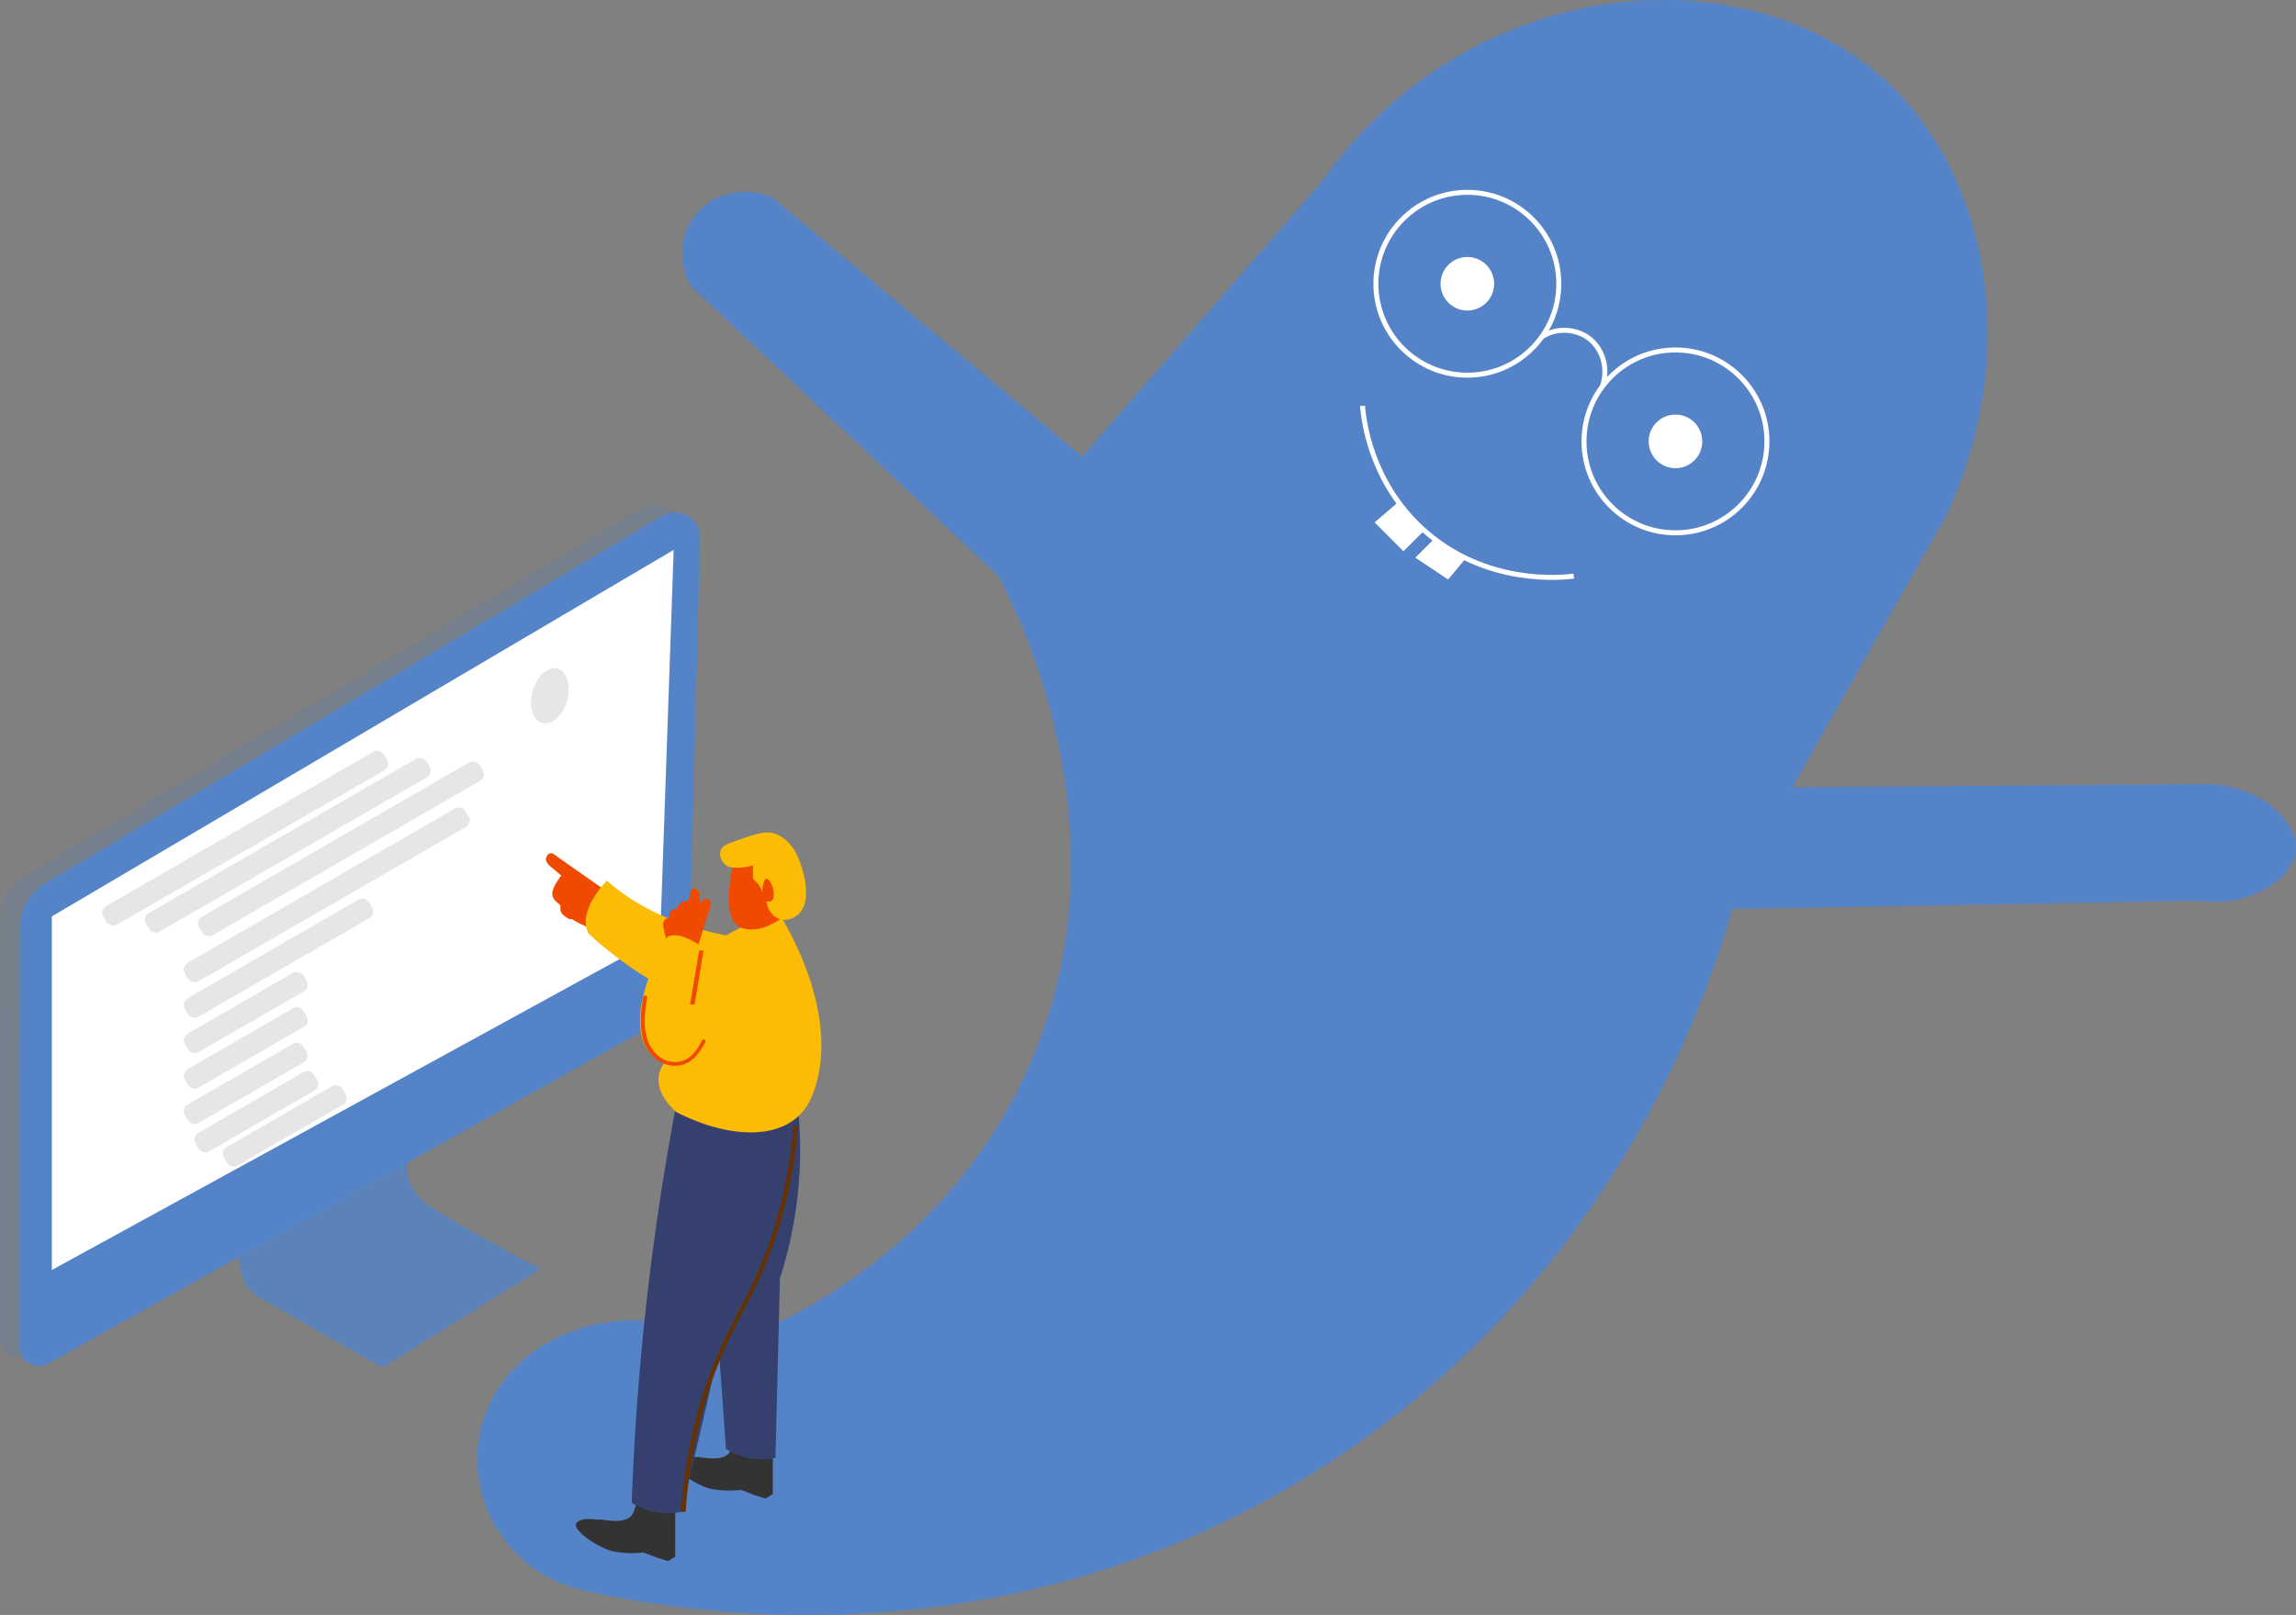 <svg xmlns="http://www.w3.org/2000/svg" viewBox="0 0 922.64 649.14"><rect x="0" y="0" width="922.64" height="649.14" fill="#808080" stroke="none"/><defs><style>.cls-1,.cls-7{fill:#5484c7;}.cls-2,.cls-4{fill:#fff;}.cls-3{fill:none;}.cls-3,.cls-4{stroke:#fff;stroke-miterlimit:10;stroke-width:2px;}.cls-5{fill:#333;}.cls-6{fill:#247efd;opacity:0.1;isolation:isolate;}.cls-7{opacity:0.81;}.cls-8{fill:#e6e6e6;}.cls-9{fill:#f04900;}.cls-10{fill:#35406e;}.cls-11{fill:#fdbc04;}.cls-12{fill:#653200;}</style></defs><title>Asset 2</title><g id="Layer_2" data-name="Layer 2"><g id="Layer_1-2" data-name="Layer 1"><path class="cls-1" d="M291.64,540.76c17.28-6.38,80.3-32,116-100,52.78-100.53-2.38-201.78-6.71-209.42L277.61,115c-5.06-9-4.56-20,1.27-27.88,6.93-9.39,20.21-12.78,31.68-7.6l124.3,104L531,73.19C589.43-10,699.28-19.88,756.6,31.37,800,70.14,812.34,143.11,781.94,207.51l-61.7,108.94,165.61-1.23c23-.1,37.69,15.75,36.75,26.61-.93,10.61-17.41,23.26-39.29,20.27L696,365.36c-7.47,27.18-45.27,153.31-174.37,230.4-115.91,69.21-232.88,55.6-287,43.63-32-7.06-51.06-40.8-39.38-71.4a52.39,52.39,0,0,1,3.41-7.23C214.65,532.58,256.5,520.78,291.64,540.76Z"/><circle class="cls-2" cx="589.65" cy="114.06" r="10.77"/><circle class="cls-3" cx="589.65" cy="114.06" r="36.75"/><circle class="cls-2" cx="673.28" cy="177.42" r="10.77"/><circle class="cls-3" cx="673.28" cy="177.42" r="36.75"/><path class="cls-3" d="M619.74,135.28a16.91,16.91,0,0,1,17.74,0c6.36,4.1,9.14,12.56,6.34,20.28"/><path class="cls-3" d="M547.52,163.16c.49,5.84,3.24,30.35,24.07,49.42,25.1,23,56.26,19.58,60.83,19"/><path class="cls-4" d="M562.72,202.44l-8.87,7.6L564,220.18l7.6-7.6"/><path class="cls-4" d="M576.66,217.65,570.32,224l11.41,7.61,6.33-7.61"/><path class="cls-5" d="M307.64,602.37l2.9-1.83v-32.6l-14.31-.51s-.28,13.91-3.66,17.08-11.75.89-12.57,1.17-6.45-1.36-9,1.24,8.57,10.12,14.47,11.49a38.07,38.07,0,0,0,12.28.46L303.3,601h0Z"/><path class="cls-5" d="M268.44,627.51l2.89-1.84V593.08L257,592.57s-.27,13.9-3.66,17.07-11.74.9-12.57,1.17-6.45-1.35-9,1.25,8.58,10.11,14.48,11.49a38.29,38.29,0,0,0,12.27.46l5.53,2.12Z"/><path class="cls-6" d="M.27,369.11,0,538.15a7.64,7.64,0,0,0,11.38,6.67L260.3,405.58a16.47,16.47,0,0,0,8.48-14l4.57-178.44a10.1,10.1,0,0,0-15.26-8.93L10.08,351.9A20.18,20.18,0,0,0,.27,369.11Z"/><path class="cls-7" d="M191.14,425.88,164,465.6s-3.67,10.89,8.83,19.31S217.29,510,217.29,510l-63.61,39.75L104.92,522s-21.67-8,2.86-52.89"/><path class="cls-1" d="M8.23,372.39,8,541.43a7.64,7.64,0,0,0,11.38,6.67L268.25,408.86a16.5,16.5,0,0,0,8.49-14l4.56-178.44A10.1,10.1,0,0,0,266,207.46L18,355.18A20.15,20.15,0,0,0,8.23,372.39Z"/><polygon class="cls-2" points="20.83 368.36 20.83 510.49 265.3 376.58 270.71 221.04 20.83 368.36"/><ellipse class="cls-8" cx="220.96" cy="279.69" rx="11.3" ry="7.2" transform="translate(-108.72 415.17) rotate(-74.03)"/><path class="cls-9" d="M254.37,366.78l-8.05-6a1.57,1.57,0,0,0-.75-1.28q-11.52-8-23-16.13a1.84,1.84,0,0,0-2.57.34,1.89,1.89,0,0,0-.32.67c-.81,1.39.22,2.84,1.52,3.92s2.91,2.4,4.38,3.67a1.79,1.79,0,0,0-.48.51c-1.17,1.83-3.13,4.43-3.15,6.72s1.83,3.43,3.26,4.67v.33c-.29,2.83,1,3.67,3.19,5a1.84,1.84,0,0,0,1.48.25,31.38,31.38,0,0,0,4.89,2.6l6.78,3.45c1.72.88,3-1.19,2.27-2.58,1.36.11,1.93-1.38,1.58-2.53a1.61,1.61,0,0,0,.38-.61v-.09l2.35,1.83c1.83,1.49,4.14-1.46,2.25-2.95l-1.66-1.32,3.42,2.57a1.9,1.9,0,1,0,2.24-3.08Z"/><path class="cls-10" d="M318.42,429.82a168.74,168.74,0,0,1-5,84q-.9,36.1-1.81,72.2a27.15,27.15,0,0,1-19.85-3.61q-3.61-49.74-7.24-99.5l7.07-45.51"/><path class="cls-11" d="M308.89,378.05c-1.14,0-39.23-1-65-24.06,0,0-12.33,12.1-7.32,21.35,0,0,36.49,35.15,64.32,28"/><path class="cls-10" d="M273.59,434.57c-5.71,28.73-10.7,60.06-14.32,93.73-2.86,26.64-4.57,52-5.42,75.81a27.19,27.19,0,0,0,19.86,3.61q10.34-41.94,19.85-86.64,9.93-46.8,17.75-91.28"/><path class="cls-11" d="M313.42,367.66l-7,2.11c-1.92.13-19.05,5.73-26.84,17.07a75,75,0,0,0-2.49,10.87c-.44,2.94-1.84,11.68-2.45,14.65-2.6,12.54-10.33,14-10,22.08.14,3.05,1.44,7.45,7.22,12.64,19.65,9.91,38.54,11,48.74,1.8,3-2.69,5.38-6.37,7.22-12.63C336,408.57,319.59,378.1,313.42,367.66Z"/><path class="cls-9" d="M295.46,343.72s-7.07,25.64,2.33,29.18,21.49-6.6,22.77-11.83S309.62,336,295.46,343.72Z"/><path class="cls-9" d="M284.68,366.39a4.9,4.9,0,0,0,.86-3.48,1.84,1.84,0,0,0-2.07-1.57,1.88,1.88,0,0,0-1.27.8l-.8,1.09c-.13-1.41-.28-2.82-.48-4.23a1.83,1.83,0,1,0-3.66.13c0,.44-.11.9-.15,1.34a7.06,7.06,0,0,0-.31,1.45c-2,.25-4.38,1-4.73,3.28v.14c-1.54,0-3,.61-3.09,2.44a6,6,0,0,0,0,1c-1.56.46-2.7,1.25-2.48,3.28a30,30,0,0,0,1.84,6.91,1.81,1.81,0,0,0,1.39,1c.22,1,.47,2,.75,2.93a2.74,2.74,0,0,0,3.67,1.27,2.78,2.78,0,0,0,1-.75,2.15,2.15,0,0,0,.55-.11,6.28,6.28,0,0,0,4.07-.18,1.47,1.47,0,0,0,.21-.39,1.84,1.84,0,0,0,.61-1.54V380h0Q282.65,373.26,284.68,366.39Z"/><path class="cls-11" d="M283.33,381.33c-.58.14-8.83-7.42-15.08-4.82,0,0-23.81,40.16-1.59,50.78,11,5.28,19.55-11,19.55-11l-6.32-12.49Z"/><path class="cls-11" d="M302.59,347.8v5.42c1.1,1.09,1.66,1.64,1.8,1.8a8.3,8.3,0,0,1,1.81,3.61c.26-2.45.76-5.27,1.8-5.41.74-.1,1.45,1.16,1.81,1.8,1.42,2.52,1.63,6.35,0,7.22a2.15,2.15,0,0,1-1.81,0c.47,3.53,2.58,6.36,5.42,7.22,3.69,1.13,6.94-1.56,7.22-1.8,5.75-4.93,2.29-16.45,1.81-18.05-1.19-3.94-3.5-11.61-10.84-14.44-3.84-1.49-8.56.18-18.05,3.61-1.33.48-3.24,1.22-3.92,3-.79,2,.29,4.73,2.12,6,1.33,1,2.76,1,4.88,1A18.94,18.94,0,0,0,302.59,347.8Z"/><path class="cls-12" d="M275.51,607.72c2.18-30.18,9.64-52.11,16.25-66.78,6.79-15.09,13.42-24.14,19.85-43.32a183.86,183.86,0,0,0,9-45.13h-1.81a183.76,183.76,0,0,1-9,45.13c-6.43,19.18-13.06,28.23-19.86,43.32-6.6,14.67-14.07,36.6-16.24,66.78Z"/><path class="cls-9" d="M282.12,418.2c-1.55,3-3.52,6.18-6.62,7.72a10.13,10.13,0,0,1-11.17-1.73c-6.58-5.67-5.59-15.45-4.28-23.07.17-1-1.31-1.39-1.54-.42-1.55,8.56-2.34,19.69,5.74,25.42a11.6,11.6,0,0,0,11,1.55c3.86-1.55,6.32-5.23,8.18-8.79C283.91,418.1,282.55,417.31,282.12,418.2Z"/><path class="cls-9" d="M282.73,382.1h-1.8q-1.8,10.83-3.61,21.66h1.8Q280.93,392.93,282.73,382.1Z"/><rect class="cls-8" x="33.42" y="332.61" width="130.24" height="8.62" rx="3.03" transform="translate(-155.26 94.41) rotate(-30)"/><rect class="cls-8" x="50.51" y="335.46" width="130.24" height="8.62" rx="3.03" transform="translate(-154.39 103.33) rotate(-30)"/><rect class="cls-8" x="71.88" y="336.88" width="130.24" height="8.62" rx="3.03" transform="translate(-152.24 114.21) rotate(-30)"/><rect class="cls-8" x="66.18" y="355.4" width="130.24" height="8.62" rx="3.03" transform="translate(-162.26 113.84) rotate(-30)"/><rect class="cls-8" x="69.18" y="380.84" width="85.43" height="8.62" rx="3.03" transform="translate(-177.59 107.55) rotate(-30)"/><rect class="cls-8" x="71.22" y="402.68" width="55.06" height="8.62" rx="3.03" transform="translate(-190.27 103.9) rotate(-30)"/><rect class="cls-8" x="71.22" y="416.93" width="55.06" height="8.62" rx="3.03" transform="translate(-197.39 105.81) rotate(-30)"/><rect class="cls-8" x="71.22" y="431.17" width="55.06" height="8.62" rx="3.03" transform="translate(-204.51 107.72) rotate(-30)"/><rect class="cls-8" x="75.49" y="442.57" width="55.06" height="8.62" rx="3.03" transform="translate(-209.64 111.38) rotate(-30)"/><rect class="cls-8" x="86.89" y="448.26" width="55.06" height="8.62" rx="3.03" transform="translate(-210.96 117.84) rotate(-30)"/></g></g></svg>